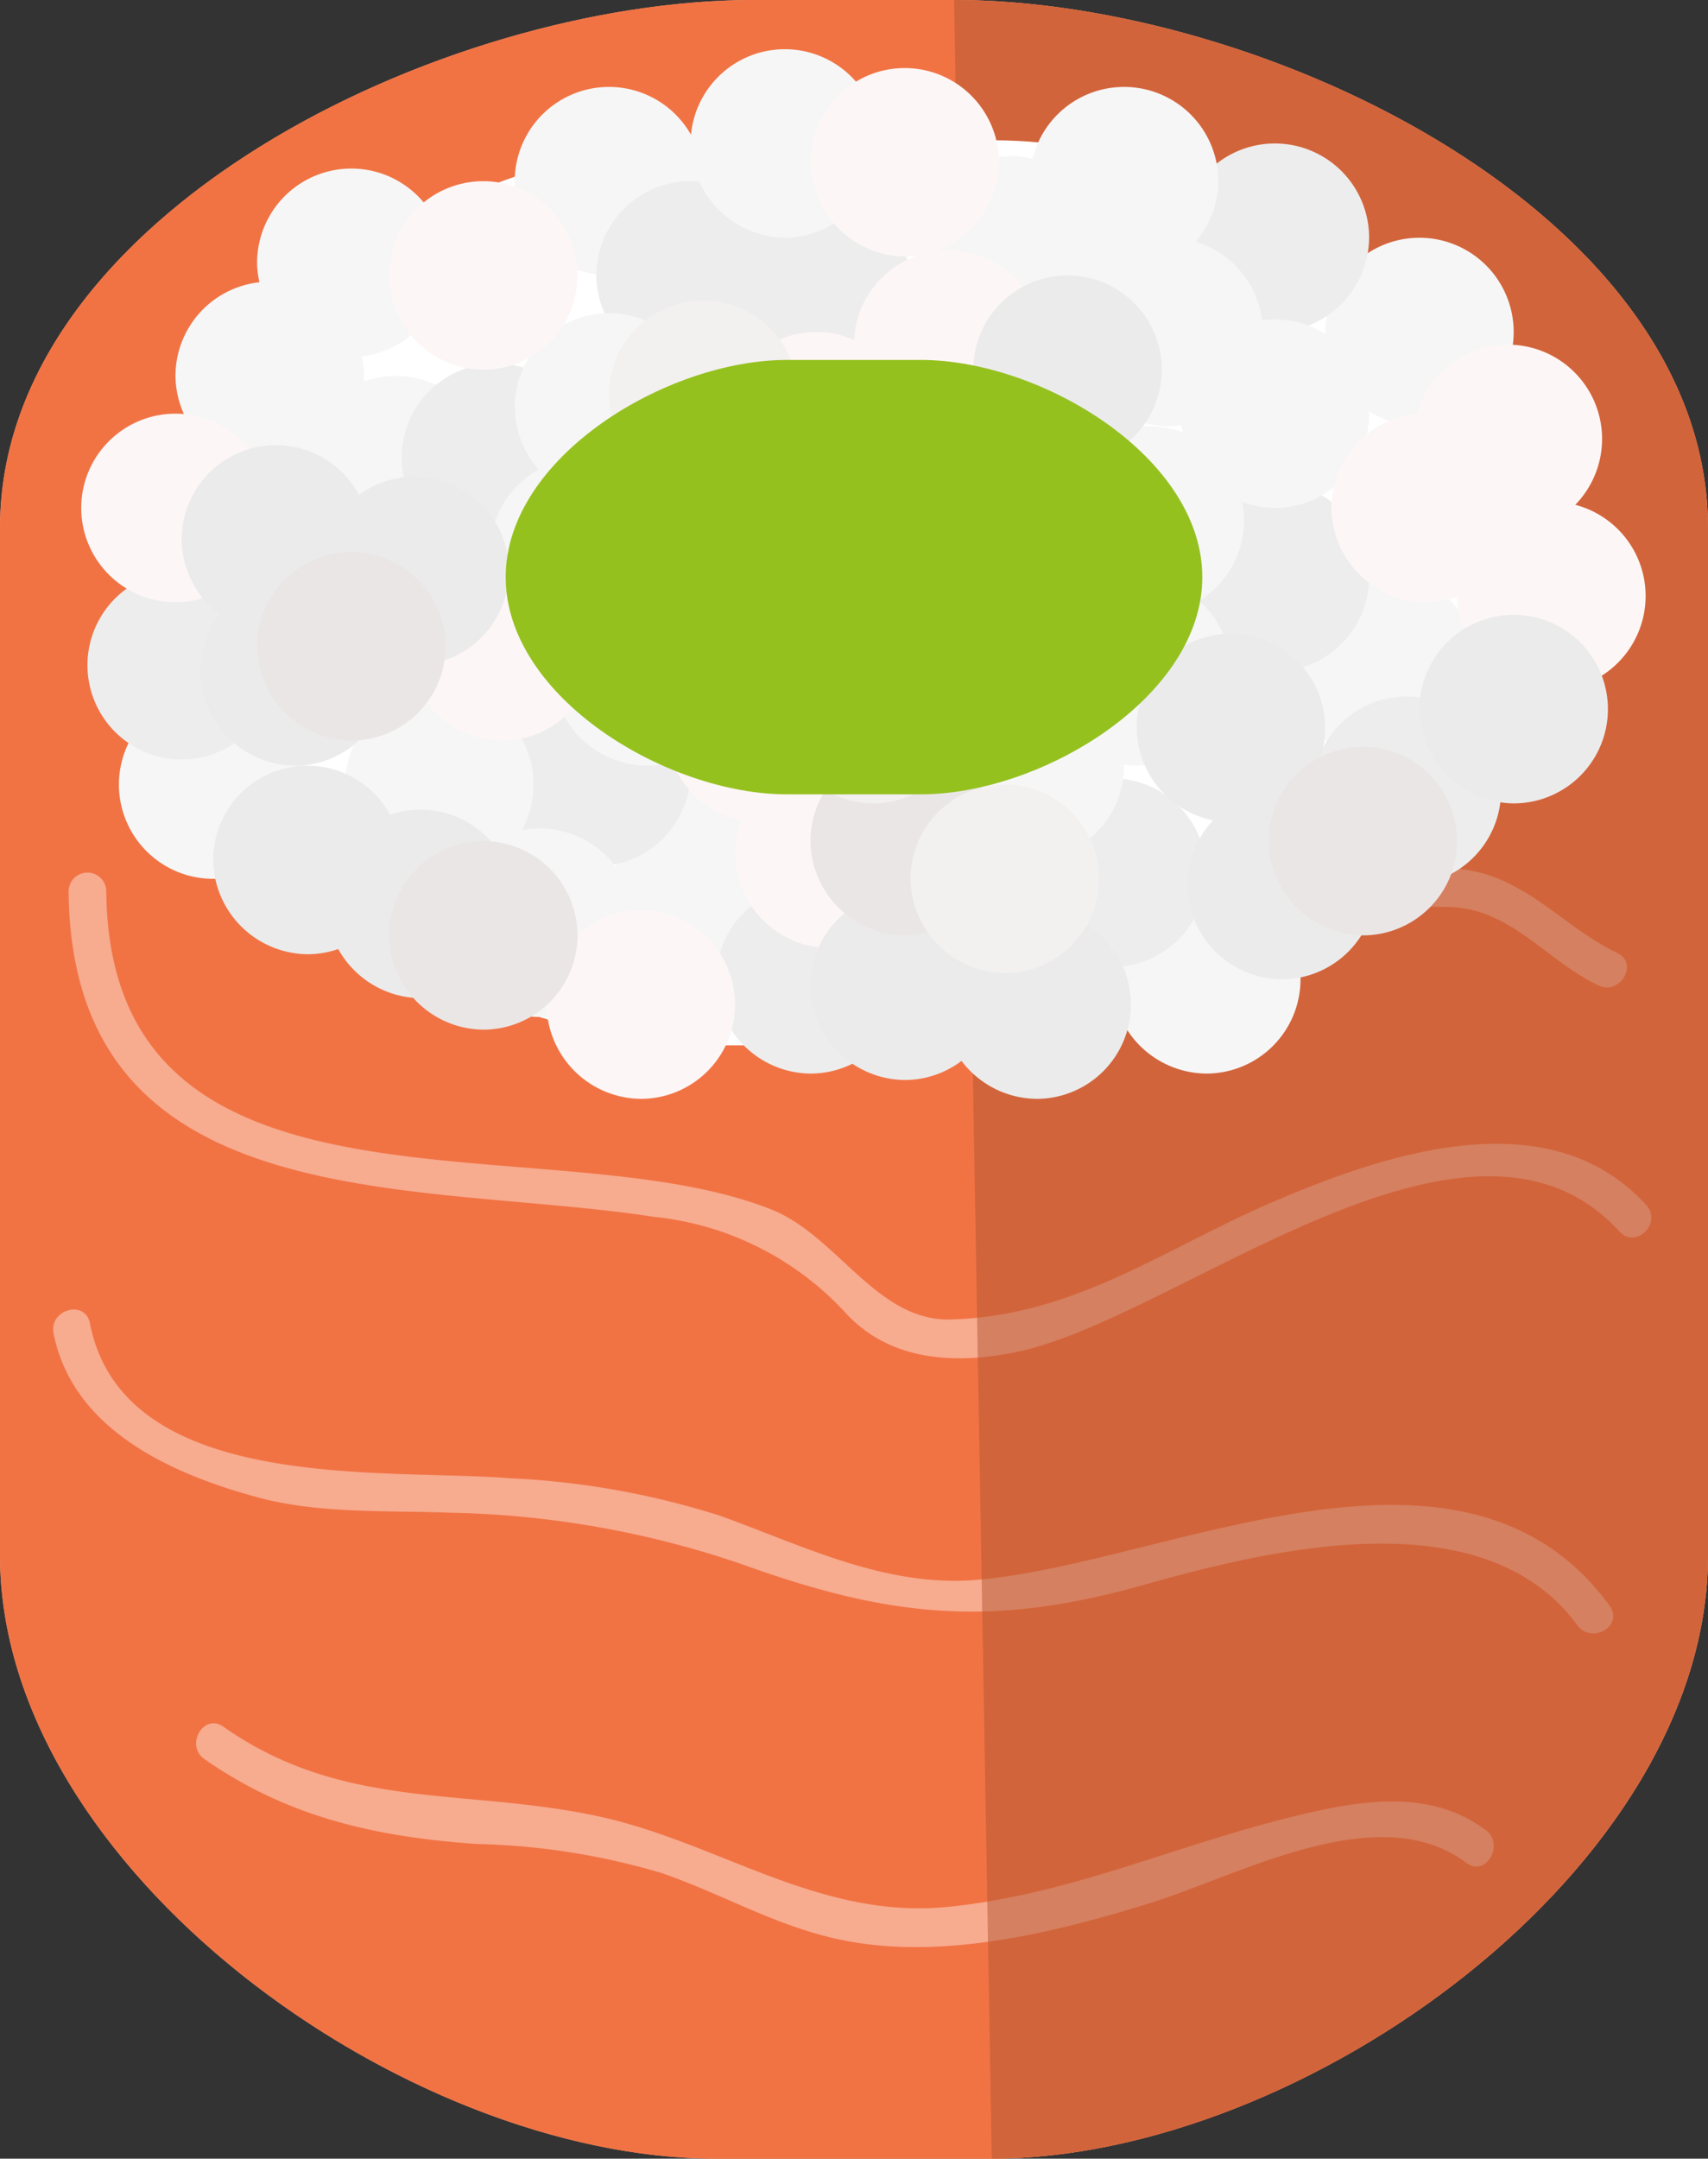 <svg xmlns="http://www.w3.org/2000/svg" viewBox="0 0 90.62 114.49"><rect x="0" y="0" width="90.62" height="114.49" fill="#333333" stroke="none"/><defs><style>.cls-1{fill:#f7ab8f;}.cls-2{fill:#f17344;}.cls-3{fill:#b55633;opacity:0.5;}.cls-4{fill:#fff;}.cls-5{fill:#f6f6f6;}.cls-6{fill:#ededed;}.cls-7{fill:#fdf6f6;}.cls-8{fill:#ebebeb;}.cls-9{fill:#ebe6e6;}.cls-10{fill:#efebeb;}.cls-11{fill:#f3f0f0;}.cls-12{fill:#95c11f;}</style></defs><title>Asset 9</title><g id="Layer_2" data-name="Layer 2"><g id="Objects"><path class="cls-1" d="M90.62,82.49c0,16.57-21.44,32-38,32H38c-16.57,0-38-15.43-38-32V28C0,11.43,23.43,0,40,0H50.62c16.56,0,40,11.43,40,28Z"/><path class="cls-2" d="M50.62,0H40C23.43,0,0,11.43,0,28V82.49c0,16.57,21.43,32,38,32H52.62c16.56,0,38-15.43,38-32V28C90.62,11.43,67.18,0,50.62,0ZM69.06,46.44c3.15-.07,7-1,10,0,2.59.9,4.31,2.94,6.74,4.1,1.17.55.15,2.28-1,1.72-2.69-1.27-4.59-4-7.77-4.15-2.67-.11-5.31.23-8,.29A1,1,0,0,1,69.06,46.44ZM77.8,98.8c-4.62-3.47-11.92.6-16.67,2.1-5,1.56-10.82,3-16,2.08-3.69-.65-6.54-2.43-10-3.63a37.16,37.16,0,0,0-9.84-1.55c-5.3-.37-10-1.4-14.44-4.5-1.05-.73-.05-2.46,1-1.72,6.38,4.47,12.71,3.22,19.84,4.74,6.45,1.38,11.75,5.52,18.66,4.81,6.42-.66,11.92-3.22,18.08-4.74,3.47-.86,7.36-1.62,10.42.69C79.83,97.84,78.83,99.58,77.8,98.8Zm5.89-12.6c-5-6.83-16.41-4-23.16-2.1-8,2.24-13.41,1.66-21.17-1.14a50.74,50.74,0,0,0-15.51-2.73c-3.32-.13-6.87.07-10.12-.8C9.14,78.2,3.85,75.85,2.84,70.71c-.24-1.26,1.68-1.8,1.93-.53C6.55,79.27,20.43,77.87,27,78.4a43.19,43.19,0,0,1,11.23,2c4.41,1.59,8.75,3.8,13.6,3.39,10-.83,25.76-9.3,33.56,1.36C86.18,86.23,84.45,87.23,83.69,86.2Zm2.24-20.88c-8-8.75-23.53,4.69-32.06,6.4-3.26.66-6.67.45-9-2.08a16,16,0,0,0-10.16-5.1C22.19,62.61,3.8,64.76,3.64,47.28a1,1,0,0,1,2,0C5.81,65.9,29.15,59.45,40.93,64.15c3.51,1.4,5.58,5.94,9.51,5.83,6.55-.17,11.27-3.72,17-6.19,6-2.59,14.72-5.55,19.89.11C88.22,64.85,86.8,66.27,85.93,65.32Z"/><path class="cls-3" d="M50.62,0c16.56,0,40,11.43,40,28V82.49c0,16.57-21.44,32-38,32"/><path class="cls-4" d="M83.81,31.44c0,13.26-17.8,24-31.11,24H37.92c-13.32,0-31.11-10.74-31.11-24h0c0-13.25,17.79-24,31.11-24H52.7c13.31,0,31.11,10.75,31.11,24Z"/><path class="cls-5" d="M32.31,14.61a5.06,5.06,0,0,0,5-5,5,5,0,1,0-10,0,5.08,5.08,0,0,0,5,5Z"/><path class="cls-5" d="M64,56.94a5,5,0,1,0-5-5,5.05,5.05,0,0,0,5,5Z"/><path class="cls-5" d="M11.31,46.61a5,5,0,0,0,0-10,5,5,0,0,0,0,10Z"/><path class="cls-5" d="M75.31,22.61a5,5,0,1,0-5-5,5.06,5.06,0,0,0,5,5Z"/><path class="cls-5" d="M21,29.94a5,5,0,1,0-5-5,5.05,5.05,0,0,0,5,5Z"/><path class="cls-5" d="M73.31,40.28a5,5,0,1,0-5-5,5.06,5.06,0,0,0,5,5Z"/><path class="cls-5" d="M37.64,51.61a5,5,0,1,0-5-5,5.05,5.05,0,0,0,5,5Z"/><path class="cls-5" d="M53.64,18.28a5.05,5.05,0,0,0,5-5,5,5,0,0,0-10,0,5.09,5.09,0,0,0,5,5Z"/><path class="cls-6" d="M9.64,40.28a5,5,0,0,0,0-10,5,5,0,0,0,0,10Z"/><path class="cls-6" d="M43,56.94a5,5,0,1,0-5-5,5.05,5.05,0,0,0,5,5Z"/><path class="cls-6" d="M74.64,46.94a5,5,0,1,0-5-5,5.05,5.05,0,0,0,5,5Z"/><path class="cls-6" d="M67.64,17.61a5.05,5.05,0,0,0,5-5,5,5,0,0,0-10,0,5.09,5.09,0,0,0,5,5Z"/><path class="cls-6" d="M43.64,20.94a5,5,0,1,0-5-5,5.05,5.05,0,0,0,5,5Z"/><path class="cls-6" d="M67.64,35.61a5,5,0,1,0-5-5,5.05,5.05,0,0,0,5,5Z"/><path class="cls-6" d="M36.64,19.61a5,5,0,1,0-5-5,5.05,5.05,0,0,0,5,5Z"/><path class="cls-6" d="M31.64,45.94a5,5,0,1,0-5-5,5.05,5.05,0,0,0,5,5Z"/><path class="cls-6" d="M59,51.28a5,5,0,1,0-5-5,5.05,5.05,0,0,0,5,5Z"/><path class="cls-6" d="M26.31,29.28a5,5,0,1,0-5-5,5.06,5.06,0,0,0,5,5Z"/><path class="cls-5" d="M18.64,18.94a5.05,5.05,0,0,0,5-5,5,5,0,1,0-10,0,5.09,5.09,0,0,0,5,5Z"/><path class="cls-5" d="M61,32.61a5,5,0,1,0-5-5,5.05,5.05,0,0,0,5,5Z"/><path class="cls-5" d="M54.64,45.61a5,5,0,1,0-5-5,5.05,5.05,0,0,0,5,5Z"/><path class="cls-5" d="M34.31,40.61a5,5,0,1,0-5-5,5.06,5.06,0,0,0,5,5Z"/><path class="cls-5" d="M32.31,26.61a5,5,0,1,0-5-5,5.06,5.06,0,0,0,5,5Z"/><path class="cls-5" d="M41.64,12.61a5.05,5.05,0,0,0,5-5,5,5,0,0,0-10,0,5.09,5.09,0,0,0,5,5Z"/><path class="cls-5" d="M23.31,46.61a5,5,0,1,0-5-5,5.06,5.06,0,0,0,5,5Z"/><path class="cls-5" d="M62,22.61a5,5,0,1,0-5-5,5.05,5.05,0,0,0,5,5Z"/><path class="cls-5" d="M14.31,24.94a5,5,0,1,0-5-5,5.06,5.06,0,0,0,5,5Z"/><path class="cls-5" d="M60.31,40.61a5,5,0,1,0-5-5,5.06,5.06,0,0,0,5,5Z"/><path class="cls-5" d="M28.64,53.94a5,5,0,1,0-5-5,5.05,5.05,0,0,0,5,5Z"/><path class="cls-5" d="M67.64,26.94a5,5,0,1,0-5-5,5.05,5.05,0,0,0,5,5Z"/><path class="cls-5" d="M31,34.28a5,5,0,1,0-5-5,5.05,5.05,0,0,0,5,5Z"/><path class="cls-5" d="M38.64,31.61a5,5,0,1,0-5-5,5.05,5.05,0,0,0,5,5Z"/><path class="cls-5" d="M59.64,14.61a5.05,5.05,0,0,0,5-5,5,5,0,0,0-10,0,5.09,5.09,0,0,0,5,5Z"/><path class="cls-7" d="M75.64,31.94a5,5,0,1,0-5-5,5.05,5.05,0,0,0,5,5Z"/><path class="cls-7" d="M26.64,39.28a5,5,0,1,0-5-5,5.05,5.05,0,0,0,5,5Z"/><path class="cls-7" d="M25.64,19.61a5,5,0,1,0-5-5,5.05,5.05,0,0,0,5,5Z"/><path class="cls-7" d="M48,13.61a5.05,5.05,0,0,0,5-5,5,5,0,0,0-10,0,5.09,5.09,0,0,0,5,5Z"/><path class="cls-7" d="M34,58.28a5,5,0,1,0-5-5,5.05,5.05,0,0,0,5,5Z"/><path class="cls-7" d="M9.31,31.94a5,5,0,0,0,0-10,5,5,0,0,0,0,10Z"/><path class="cls-7" d="M80,28.28a5,5,0,1,0-5-5,5.05,5.05,0,0,0,5,5Z"/><path class="cls-7" d="M82.31,36.61a5,5,0,1,0-5-5,5.06,5.06,0,0,0,5,5Z"/><path class="cls-7" d="M43.31,27.61a5,5,0,1,0-5-5,5.06,5.06,0,0,0,5,5Z"/><path class="cls-7" d="M50.31,23.28a5,5,0,1,0-5-5,5.06,5.06,0,0,0,5,5Z"/><path class="cls-7" d="M40.31,43.61a5,5,0,1,0-5-5,5.06,5.06,0,0,0,5,5Z"/><path class="cls-7" d="M44,50.28a5,5,0,1,0-5-5,5.05,5.05,0,0,0,5,5Z"/><path class="cls-8" d="M65.31,43.61a5,5,0,1,0-5-5,5.06,5.06,0,0,0,5,5Z"/><path class="cls-8" d="M14.64,33.61a5,5,0,1,0-5-5,5.05,5.05,0,0,0,5,5Z"/><path class="cls-8" d="M56.64,24.61a5,5,0,1,0-5-5,5.05,5.05,0,0,0,5,5Z"/><path class="cls-8" d="M22.31,52.94a5,5,0,1,0-5-5,5.06,5.06,0,0,0,5,5Z"/><path class="cls-8" d="M68,51.94a5,5,0,1,0-5-5,5.05,5.05,0,0,0,5,5Z"/><path class="cls-8" d="M80.31,42.61a5,5,0,1,0-5-5,5.06,5.06,0,0,0,5,5Z"/><path class="cls-8" d="M48,57.28a5,5,0,1,0-5-5,5.05,5.05,0,0,0,5,5Z"/><path class="cls-8" d="M55,58.28a5,5,0,1,0-5-5,5.05,5.05,0,0,0,5,5Z"/><path class="cls-8" d="M15.64,40.61a5,5,0,1,0-5-5,5.05,5.05,0,0,0,5,5Z"/><path class="cls-8" d="M22,35.28a5,5,0,1,0-5-5,5.05,5.05,0,0,0,5,5Z"/><path class="cls-8" d="M16.31,50.61a5,5,0,1,0-5-5,5.06,5.06,0,0,0,5,5Z"/><path class="cls-9" d="M51.31,29.61a5,5,0,1,0-5-5,5.06,5.06,0,0,0,5,5Z"/><path class="cls-9" d="M18.64,39.28a5,5,0,1,0-5-5,5.05,5.05,0,0,0,5,5Z"/><path class="cls-9" d="M72.31,49.61a5,5,0,1,0-5-5,5.06,5.06,0,0,0,5,5Z"/><path class="cls-9" d="M48,49.61a5,5,0,1,0-5-5,5.05,5.05,0,0,0,5,5Z"/><path class="cls-9" d="M25.64,54.61a5,5,0,1,0-5-5,5.05,5.05,0,0,0,5,5Z"/><path class="cls-10" d="M43.31,34.28a5,5,0,1,0-5-5,5.06,5.06,0,0,0,5,5Z"/><path class="cls-11" d="M49,37.61a5,5,0,1,0-5-5,5.05,5.05,0,0,0,5,5Z"/><path class="cls-11" d="M55.64,36.28a5,5,0,1,0-5-5,5.05,5.05,0,0,0,5,5Z"/><path class="cls-11" d="M46.31,42.61a5,5,0,1,0-5-5,5.06,5.06,0,0,0,5,5Z"/><path class="cls-11" d="M53.31,51.61a5,5,0,1,0-5-5,5.06,5.06,0,0,0,5,5Z"/><path class="cls-11" d="M37.31,25.94a5,5,0,1,0-5-5,5.06,5.06,0,0,0,5,5Z"/><path class="cls-12" d="M63.79,30.61c0,6.36-8.54,11.52-14.94,11.52H41.76c-6.39,0-14.93-5.16-14.93-11.52h0c0-6.36,8.54-11.52,14.93-11.52h7.09c6.4,0,14.94,5.16,14.94,11.52Z"/></g></g></svg>